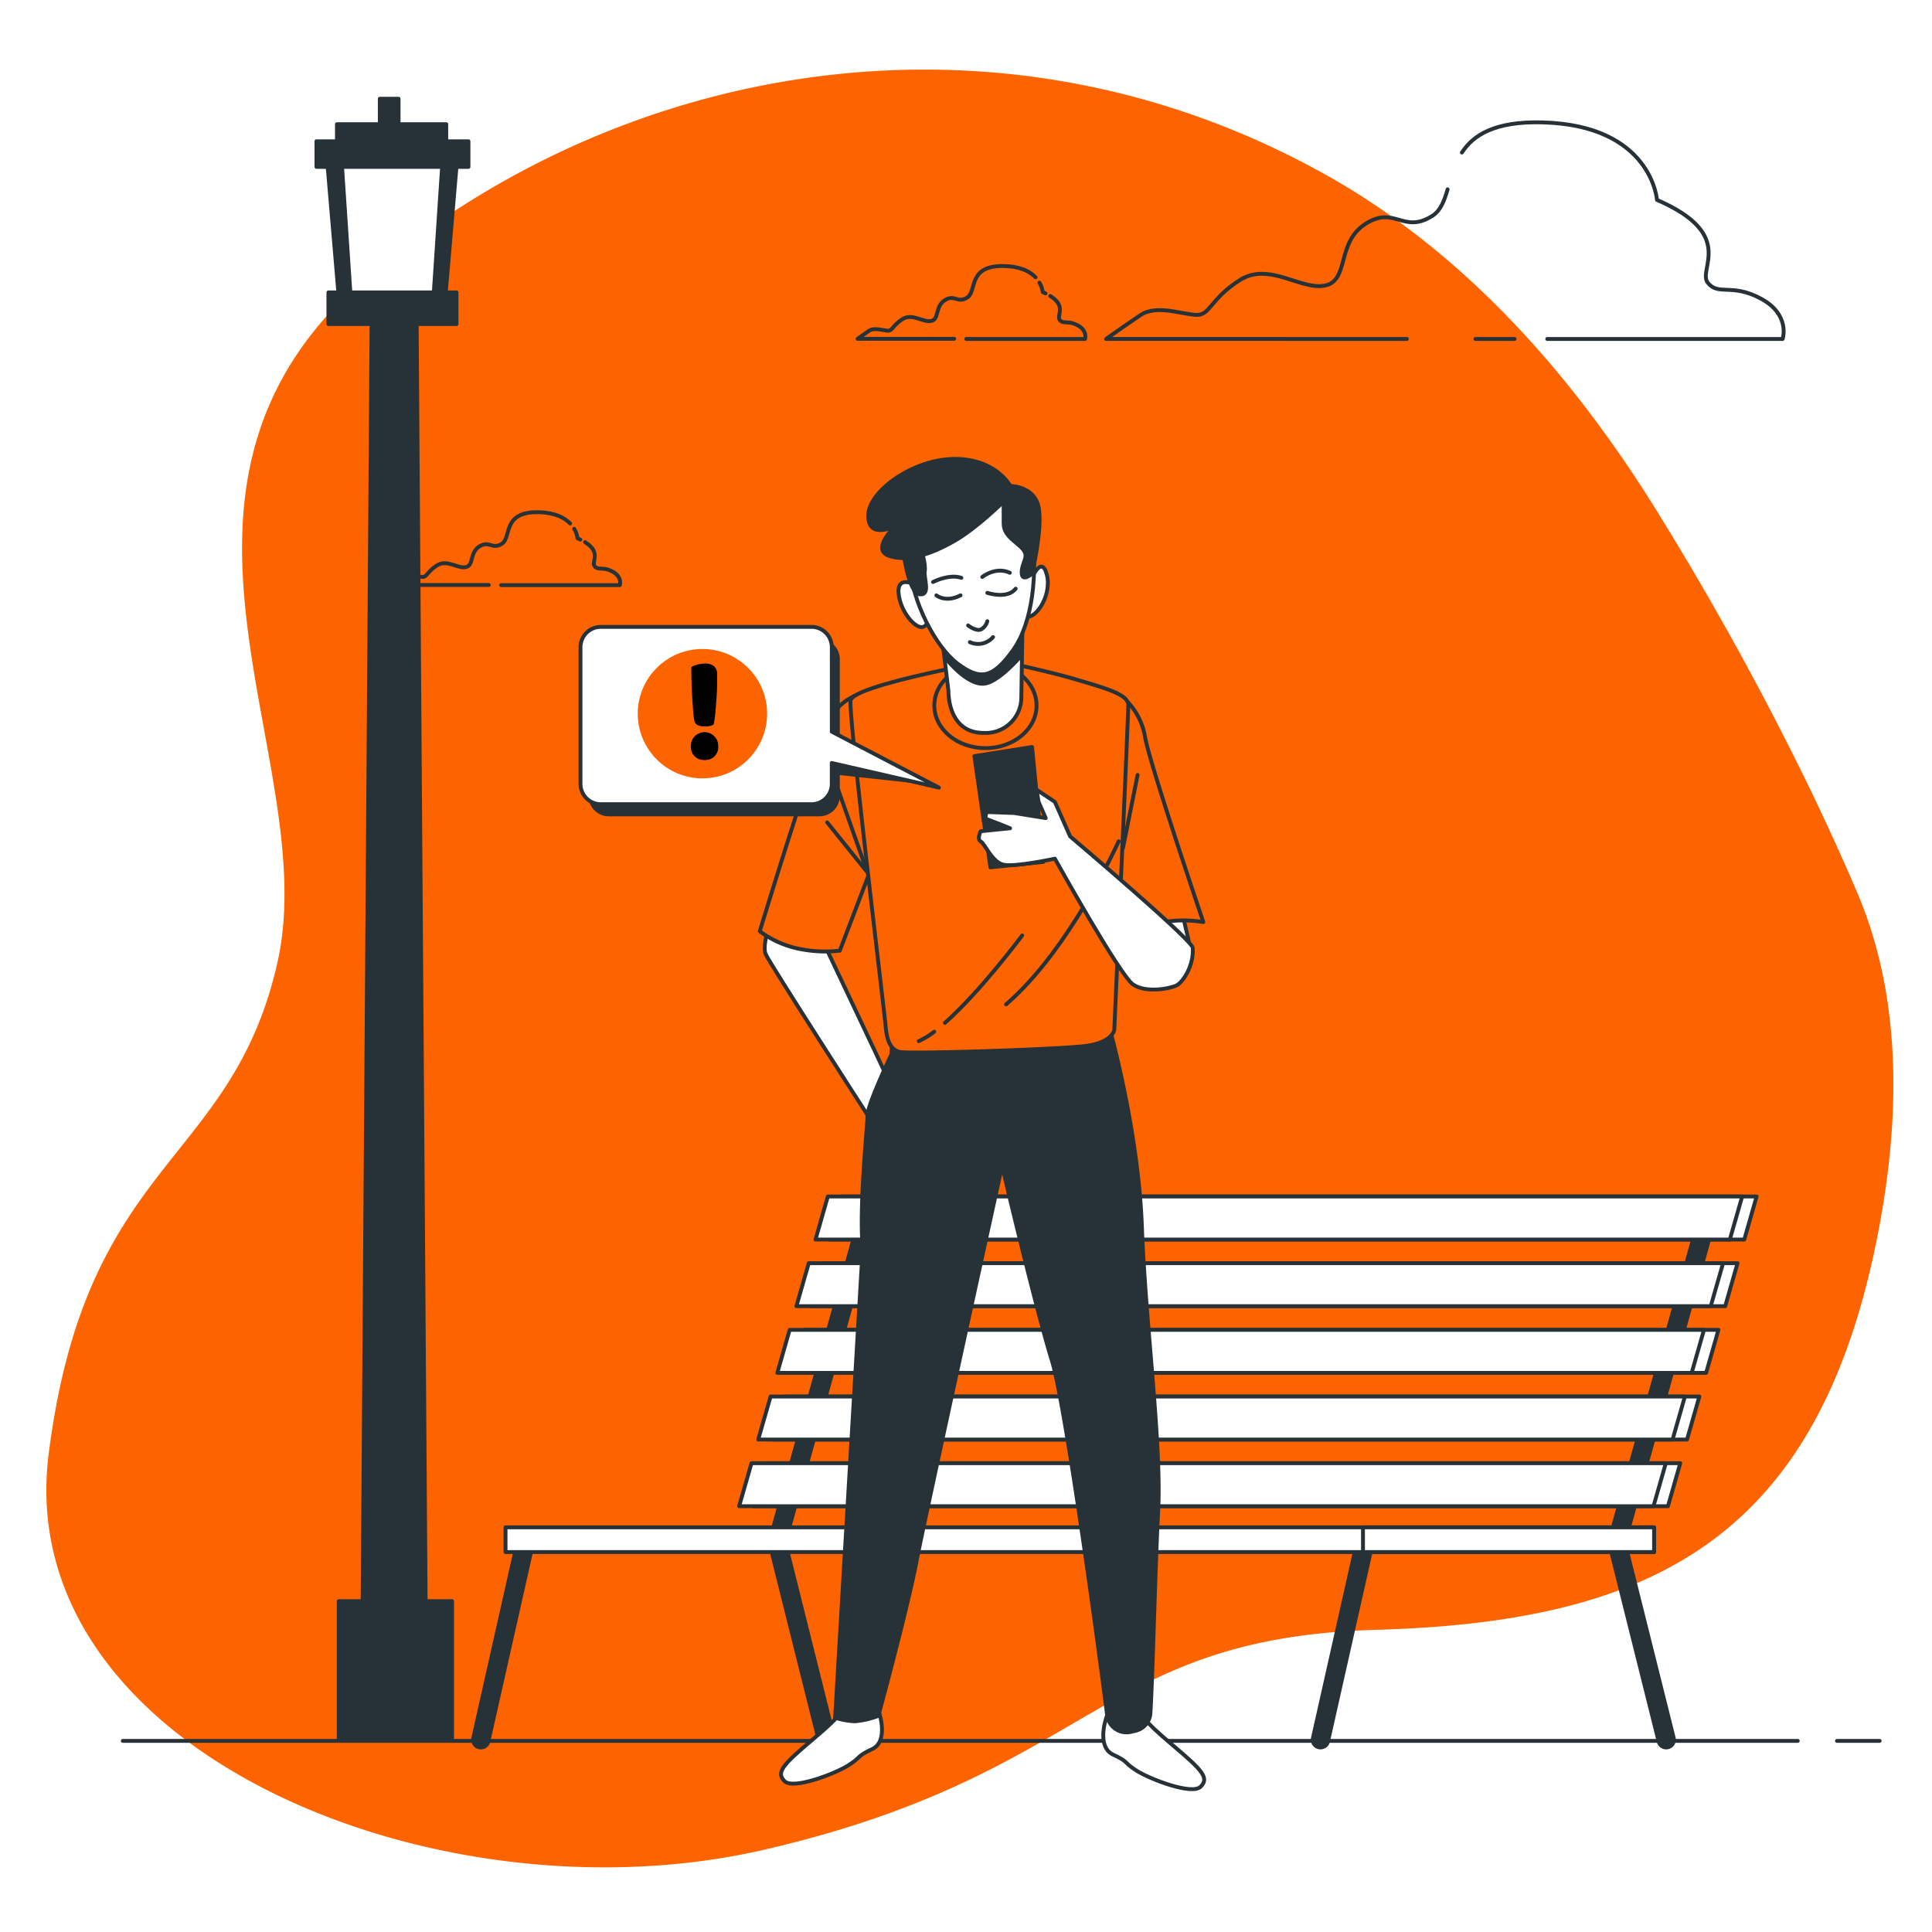 <svg class="animated" id="freepik_stories-push-notifications" xmlns="http://www.w3.org/2000/svg" viewBox="0 0 500 500" version="1.1" xmlns:xlink="http://www.w3.org/1999/xlink" xmlns:svgjs="http://svgjs.com/svgjs"><style>svg#freepik_stories-push-notifications:not(.animated) .animable {opacity: 0;}svg#freepik_stories-push-notifications.animated #elwdj09etj5y9 {animation: 2s 1 forwards cubic-bezier(.36,-0.01,.5,1.38) zoomOut;animation-delay: 0s;}svg#freepik_stories-push-notifications.animated #elzlyno5gs6t {animation: 2s 1 forwards cubic-bezier(.36,-0.01,.5,1.38) zoomOut;animation-delay: 1s;opacity: 0}svg#freepik_stories-push-notifications.animated #freepik--background-simple--inject-16 {animation: 2s 1 forwards cubic-bezier(.36,-0.01,.5,1.38) zoomOut;animation-delay: 0s;}svg#freepik_stories-push-notifications.animated #freepik--Plants--inject-16 {animation: 1s 1 forwards cubic-bezier(.36,-0.01,.5,1.38) lightSpeedLeft;animation-delay: 0s;}svg#freepik_stories-push-notifications.animated #freepik--Clouds--inject-16 {animation: 1s 1 forwards cubic-bezier(.36,-0.01,.5,1.38) slideDown;animation-delay: 0s;}svg#freepik_stories-push-notifications.animated #freepik--Bench--inject-16 {animation: 1s 1 forwards cubic-bezier(.36,-0.01,.5,1.38) slideDown;animation-delay: 0s;}svg#freepik_stories-push-notifications.animated #freepik--Streetlight--inject-16 {animation: 1s 1 forwards cubic-bezier(.36,-0.01,.5,1.38) lightSpeedRight;animation-delay: 0s;}svg#freepik_stories-push-notifications.animated #freepik--Floor--inject-16 {animation: 1s 1 forwards cubic-bezier(.36,-0.01,.5,1.38) zoomOut;animation-delay: 0s;}svg#freepik_stories-push-notifications.animated #freepik--Character--inject-16 {animation: 2s 1 forwards cubic-bezier(.36,-0.01,.5,1.38) slideDown,1.5s Infinite  linear floating;animation-delay: 0s,2s;}svg#freepik_stories-push-notifications.animated #freepik--notification-2--inject-16 {animation: 1s 1 forwards cubic-bezier(.36,-0.01,.5,1.38) lightSpeedLeft;animation-delay: 0s;}svg#freepik_stories-push-notifications.animated #freepik--notification-1--inject-16 {animation: 2s 1 forwards cubic-bezier(.36,-0.01,.5,1.38) lightSpeedRight,1.5s Infinite  linear floating;animation-delay: 0s,2s;}            @keyframes zoomOut {                0% {                    opacity: 0;                    transform: scale(1.5);                }                100% {                    opacity: 1;                    transform: scale(1);                }            }                    @keyframes lightSpeedLeft {              from {                transform: translate3d(-50%, 0, 0) skewX(20deg);                opacity: 0;              }              60% {                transform: skewX(-10deg);                opacity: 1;              }              80% {                transform: skewX(2deg);              }              to {                opacity: 1;                transform: translate3d(0, 0, 0);              }            }                    @keyframes slideDown {                0% {                    opacity: 0;                    transform: translateY(-30px);                }                100% {                    opacity: 1;                    transform: translateY(0);                }            }                    @keyframes lightSpeedRight {              from {                transform: translate3d(50%, 0, 0) skewX(-20deg);                opacity: 0;              }              60% {                transform: skewX(10deg);                opacity: 1;              }              80% {                transform: skewX(-2deg);              }              to {                opacity: 1;                transform: translate3d(0, 0, 0);              }            }                    @keyframes floating {                0% {                    opacity: 1;                    transform: translateY(0px);                }                50% {                    transform: translateY(-10px);                }                100% {                    opacity: 1;                    transform: translateY(0px);                }            }        .animator-hidden { display: none; }</style><g id="freepik--background-simple--inject-16" class="animable" style="transform-origin: 251.001px 250.639px;"><path d="M468.08,203.45A800.68,800.68,0,0,0,429.26,133c-21.4-34.7-49.42-67.22-86.09-87.73-85.07-47.59-183-29-247.66,25.86S83.67,196.28,71.82,249,22.29,299.73,12.6,376.28,112.74,498.35,197.8,478.7,284,423.87,356.09,421.8,471.31,398,486.38,317.32c5.3-28.36,5.86-59.17-5.71-86.26C476.75,221.88,472.53,212.65,468.08,203.45Z" style="fill: #FD6400; transform-origin: 251.001px 250.639px;" id="elwdj09etj5y9" class="animable"></path><g id="elzlyno5gs6t" class=""><path d="M468.08,203.45A800.68,800.68,0,0,0,429.26,133c-21.4-34.7-49.42-67.22-86.09-87.73-85.07-47.59-183-29-247.66,25.86S83.67,196.28,71.82,249,22.29,299.73,12.6,376.28,112.74,498.35,197.8,478.7,284,423.87,356.09,421.8,471.31,398,486.38,317.32c5.3-28.36,5.86-59.17-5.71-86.26C476.75,221.88,472.53,212.65,468.08,203.45Z" style="fill: rgb(255, 255, 255); opacity: 0.7; transform-origin: 251.001px 250.639px;" class="animable" id="elfvjiv5brjj"></path></g></g><g id="freepik--Plants--inject-16" class="animable" style="transform-origin: 107.924px 394.311px;"><path d="M45.3,368.11c2.53,1.1,8.7,1,8.7,1s-1.32-4-1.44-4.28c-1.36-2.84-5.64-7.51-9.12-7A4.16,4.16,0,0,0,40.1,363C40.68,365.38,43.16,367.17,45.3,368.11Z" style="fill: #FD6400; transform-origin: 46.98px 363.452px;" id="el45md3zhorcm" class="animable"></path><path d="M47.43,386c2.62.38,8.13-1.22,8.56-1.35a74.32,74.32,0,0,0,3.34,9.24c.76,1.76,1.58,3.5,2.42,5.24-.5-.74-1-1.39-1-1.48-2-2.37-7.42-5.75-10.65-4.38a4.16,4.16,0,0,0-1.85,5.91c1.2,2.18,4.06,3.25,6.38,3.59s7.08-.92,8.32-1.28c.33.67.65,1.33,1,2,1.59,3.18,3.19,6.34,4.67,9.49.53,1.11,1,2.22,1.48,3.33-.45-.65-.83-1.2-.9-1.28-2-2.37-7.42-5.75-10.65-4.37a4.16,4.16,0,0,0-1.85,5.91c1.2,2.17,4.06,3.25,6.38,3.58s6.62-.8,8.1-1.21c.45,1.15.91,2.3,1.3,3.44.25.78.54,1.52.74,2.32l.66,2.34c.36,1.5.74,3.05,1,4.52.23,1,.43,2,.63,3-.51-1.11-1.55-3.26-1.65-3.43-1.67-2.66-6.46-6.81-9.87-5.95a4.17,4.17,0,0,0-2.72,5.57c.86,2.33,3.52,3.82,5.76,4.51,2.47.75,7.94.06,8.62,0,.33,1.64.63,3.23.89,4.73.59,3.33,1,6.31,1.36,8.83h2.31c-.4-2.61-.93-5.72-1.62-9.21-.33-1.66-.71-3.43-1.12-5.24A43.82,43.82,0,0,0,82.29,432c1.8,1.95,6.41,4.23,7,4.52-.62,1.55-1.25,3-1.86,4.44-1.28,2.93-2.49,5.54-3.56,7.75h2.5c.91-2,1.92-4.36,3-6.94.64-1.56,1.3-3.25,2-5,.66.14,6.07,1.23,8.59.67,2.28-.52,5-1.82,6.08-4.08a4.15,4.15,0,0,0-2.3-5.74c-3.33-1.12-8.42,2.66-10.28,5.19-.11.14-1.12,1.89-1.74,3,.26-.71.53-1.4.79-2.13.53-1.45,1-2.91,1.55-4.49.23-.76.46-1.54.7-2.32s.41-1.62.62-2.44c.46-1.9.82-3.85,1.15-5.82,1.27.46,5.81,2,8.15,1.87s5.28-1,6.63-3.1a4.16,4.16,0,0,0-1.4-6c-3.12-1.61-8.72,1.36-10.95,3.57-.14.14-1.55,1.91-2.31,2.89.18-1.18.38-2.37.53-3.57.43-3.49.76-7,1.1-10.56.11-1.08.22-2.16.34-3.24.45.17,5.8,2.16,8.43,2,2.34-.17,5.27-1,6.62-3.1a4.15,4.15,0,0,0-1.39-6c-3.13-1.62-8.73,1.35-11,3.57-.17.17-2.21,2.71-2.69,3.39.25-2.38.52-4.74.88-7.06a72.94,72.94,0,0,1,2-9.28c.21.08,5.78,2.18,8.48,2,2.34-.16,5.27-1,6.62-3.1a4.15,4.15,0,0,0-1.39-6c-3.13-1.61-8.73,1.36-11,3.57-.18.17-2.37,2.91-2.73,3.44,0-.18.09-.36.14-.54a54,54,0,0,1,3.68-8.78c.8-1.57,1.65-3,2.51-4.41,1,.5,5.58,2.72,8,2.82s5.35-.44,6.93-2.35a4.16,4.16,0,0,0-.73-6.15c-2.93-1.95-8.82.39-11.28,2.35-.13.1-1.37,1.34-2.25,2.25.39-.63.79-1.28,1.18-1.87,1.47-2.21,3-4.15,4.29-5.85.76-1,1.47-1.82,2.14-2.62,1.23,0,6.21-.17,8.38-1.19s4.55-2.85,5.06-5.28a4.16,4.16,0,0,0-3.48-5.12c-3.49-.38-7.64,4.41-8.92,7.28-.11.25-1.39,4.32-1.33,4.32H116c-.66.75-1.36,1.56-2.11,2.46-1.37,1.68-2.9,3.59-4.42,5.78a75.12,75.12,0,0,0-4.59,7.31,54.08,54.08,0,0,0-3.91,8.81l0,.11c0-1,0-3.91-.06-4.13-.4-3.11-3-8.89-6.47-9.53a4.16,4.16,0,0,0-4.8,3.91c-.2,2.48,1.6,4.95,3.34,6.51,2,1.77,7.45,3.47,7.88,3.61a75.49,75.49,0,0,0-2.31,9.54c-.33,1.88-.61,3.79-.87,5.7,0-.89,0-1.69,0-1.8-.41-3.11-3-8.89-6.47-9.53a4.17,4.17,0,0,0-4.8,3.92c-.2,2.47,1.59,4.95,3.34,6.51S96,401,97.27,401.41c-.09.74-.19,1.47-.28,2.21-.42,3.52-.82,7.05-1.33,10.49-.17,1.21-.39,2.4-.61,3.59,0-.79,0-1.46,0-1.56-.4-3.11-3-8.89-6.47-9.53a4.15,4.15,0,0,0-4.79,3.91c-.21,2.48,1.59,5,3.33,6.51s6,3,7.43,3.46c-.26,1.21-.51,2.42-.82,3.59-.22.78-.38,1.56-.65,2.34s-.5,1.55-.75,2.31c-.53,1.45-1.06,2.95-1.61,4.36-.38,1-.76,1.9-1.13,2.83.19-1.2.51-3.57.52-3.77a16.28,16.28,0,0,0-2.17-7.86,4.74,4.74,0,0,0-.06-.92,4.16,4.16,0,0,0-5.08-3.53c-3.4.91-5.56,6.87-5.72,10,0,.19.12,2.21.21,3.48-.17-.74-.33-1.46-.51-2.22-.36-1.5-.76-3-1.18-4.59-.23-.77-.47-1.54-.7-2.33s-.55-1.57-.82-2.37c-.68-1.84-1.45-3.67-2.26-5.49,1.31-.32,6-1.5,7.83-2.94s3.83-3.76,3.82-6.24a4.17,4.17,0,0,0-4.49-4.26c-3.5.38-6.53,5.95-7.17,9,0,.19-.24,2.45-.33,3.69-.5-1.09-1-2.19-1.54-3.28-1.56-3.14-3.24-6.28-4.9-9.41-.51-1-1-1.92-1.5-2.89.47-.1,6-1.39,8.12-3,1.86-1.43,3.83-3.76,3.81-6.24a4.16,4.16,0,0,0-4.49-4.26c-3.49.38-6.53,5.95-7.16,9-.05.23-.34,3.48-.37,4.31-1.11-2.12-2.18-4.24-3.16-6.38a72.13,72.13,0,0,1-3.43-8.86c.22-.05,6-1.37,8.17-3,1.86-1.43,3.83-3.76,3.82-6.24a4.16,4.16,0,0,0-4.5-4.26c-3.49.38-6.52,5.94-7.16,9,0,.24-.36,3.73-.37,4.37-.06-.17-.13-.35-.18-.53a53.12,53.12,0,0,1-1.78-9.35c-.2-1.75-.29-3.43-.34-5.06,1.11-.14,6.16-.81,8.25-2.08s4.23-3.31,4.48-5.78a4.16,4.16,0,0,0-4-4.73c-3.51,0-7.14,5.19-8.1,8.18-.06.16-.41,1.87-.65,3.12,0-.74,0-1.5,0-2.21,0-2.66.17-5.09.34-7.24.1-1.23.22-2.33.34-3.37,1-.7,5.08-3.56,6.34-5.62s2.21-4.89,1.3-7.19A4.16,4.16,0,0,0,57,340.26c-3.13,1.62-4,7.9-3.43,11,0,.27,1.22,4.37,1.28,4.34l.06-.05c-.14,1-.27,2.06-.4,3.22-.21,2.16-.44,4.6-.5,7.26a72.73,72.73,0,0,0,.21,8.62,54.26,54.26,0,0,0,1.59,9.51s0,.08,0,.11c-.55-.86-2.18-3.24-2.33-3.41-2-2.37-7.41-5.75-10.65-4.38a4.16,4.16,0,0,0-1.84,5.91C42.25,384.56,45.11,385.64,47.43,386Z" style="fill: #FD6400; transform-origin: 85.013px 394.311px;" id="ela89p8omzjw5" class="animable"></path><path d="M107.71,369.46c.05,0,1.12-4.1,1.16-4.36.43-3.11-.56-9.37-3.73-10.9a4.14,4.14,0,0,0-5.65,2.5c-.85,2.33.22,5.2,1.5,7.16C102.48,366.17,107.7,369.46,107.71,369.46Z" style="fill: #FD6400; transform-origin: 104.075px 361.645px;" id="el8k3l8o5oy84" class="animable"></path><path d="M122.28,397.57c1.6.7,5.52.61,5.52.61s-.84-2.57-.91-2.72c-.86-1.8-3.58-4.77-5.79-4.47A2.65,2.65,0,0,0,119,394.3C119.35,395.83,120.92,397,122.28,397.57Z" style="fill: #FD6400; transform-origin: 123.353px 394.576px;" id="elv3lqot3i39r" class="animable"></path><path d="M123.63,408.91c1.66.24,5.16-.77,5.44-.85a45.93,45.93,0,0,0,2.12,5.86c.48,1.11,1,2.22,1.53,3.32-.32-.47-.61-.88-.65-.93-1.31-1.51-4.71-3.66-6.76-2.78a2.63,2.63,0,0,0-1.17,3.75c.75,1.38,2.57,2.06,4,2.27s4.49-.58,5.28-.81l.63,1.27c1,2,2,4,3,6,.33.7.63,1.41.93,2.11-.28-.41-.52-.76-.57-.81-1.3-1.5-4.7-3.65-6.76-2.78a2.64,2.64,0,0,0-1.17,3.75c.76,1.38,2.58,2.07,4,2.28a16.8,16.8,0,0,0,5.14-.77c.29.73.58,1.46.82,2.18.16.5.35,1,.48,1.48s.27,1,.41,1.48c.23.95.47,1.94.67,2.87.15.65.27,1.27.4,1.9-.32-.71-1-2.07-1.05-2.18-1.06-1.69-4.1-4.32-6.26-3.77a2.64,2.64,0,0,0-1.73,3.53c.55,1.48,2.24,2.43,3.66,2.86s5,0,5.47,0c.21,1,.4,2.05.56,3,.38,2.11.66,4,.87,5.6h1.46c-.25-1.66-.59-3.63-1-5.85-.2-1-.45-2.17-.71-3.32a27.08,27.08,0,0,0,3.06-1.43A19.25,19.25,0,0,0,150.2,441c-.4,1-.79,1.93-1.18,2.82-.81,1.86-1.58,3.51-2.26,4.92h1.58c.59-1.3,1.23-2.77,1.9-4.41.4-1,.82-2.06,1.24-3.16.42.09,3.85.79,5.45.43,1.45-.33,3.21-1.15,3.86-2.59a2.64,2.64,0,0,0-1.46-3.65c-2.11-.71-5.34,1.69-6.52,3.3-.07.09-.71,1.2-1.11,1.91l.51-1.35c.34-.92.64-1.85,1-2.85.15-.49.29-1,.44-1.47s.27-1,.4-1.55c.29-1.21.52-2.45.73-3.7a16.92,16.92,0,0,0,5.17,1.19c1.49-.1,3.35-.65,4.21-2a2.63,2.63,0,0,0-.89-3.82c-2-1-5.54.86-6.95,2.26-.09.09-1,1.21-1.47,1.84.12-.75.24-1.51.34-2.27.27-2.21.48-4.46.7-6.7l.21-2.06c.29.11,3.68,1.37,5.35,1.26,1.49-.11,3.35-.65,4.21-2a2.64,2.64,0,0,0-.89-3.83c-2-1-5.54.86-6.95,2.27-.1.1-1.4,1.72-1.71,2.15.16-1.51.34-3,.57-4.48a45.51,45.51,0,0,1,1.28-5.89c.14.05,3.67,1.38,5.38,1.26,1.49-.1,3.35-.65,4.21-2a2.63,2.63,0,0,0-.89-3.82c-2-1-5.53.86-6.95,2.26-.11.11-1.5,1.85-1.73,2.19,0-.11.06-.23.09-.34a33.49,33.49,0,0,1,2.34-5.58c.5-1,1-1.91,1.59-2.8.63.32,3.54,1.73,5.1,1.79s3.39-.27,4.39-1.49a2.64,2.64,0,0,0-.46-3.9c-1.86-1.24-5.6.25-7.16,1.49-.08.07-.87.85-1.43,1.43.25-.4.51-.81.76-1.19.93-1.4,1.87-2.63,2.71-3.71.49-.61.94-1.16,1.36-1.66.79,0,3.94-.11,5.32-.76s2.89-1.81,3.22-3.35a2.64,2.64,0,0,0-2.21-3.25c-2.22-.24-4.86,2.8-5.67,4.62-.07.16-.88,2.74-.84,2.74h.05c-.42.48-.87,1-1.34,1.57-.87,1.06-1.84,2.27-2.8,3.66a45.27,45.27,0,0,0-2.91,4.64,34.38,34.38,0,0,0-2.49,5.59.64.64,0,0,1,0,.07c0-.65,0-2.48,0-2.62-.25-2-1.91-5.64-4.1-6.05a2.65,2.65,0,0,0-3,2.49c-.12,1.57,1,3.14,2.12,4.13s4.73,2.2,5,2.28a47,47,0,0,0-1.47,6.06c-.22,1.2-.39,2.41-.55,3.62,0-.56,0-1.07,0-1.14-.26-2-1.92-5.64-4.11-6a2.64,2.64,0,0,0-3,2.49c-.13,1.56,1,3.14,2.11,4.13a17.33,17.33,0,0,0,4.86,2.23l-.18,1.4c-.27,2.24-.52,4.48-.84,6.66-.12.77-.26,1.53-.39,2.28,0-.5,0-.92,0-1-.25-2-1.91-5.64-4.1-6.05a2.65,2.65,0,0,0-3,2.49c-.13,1.57,1,3.14,2.12,4.13a16.72,16.72,0,0,0,4.71,2.19c-.16.77-.32,1.54-.52,2.28-.14.5-.24,1-.41,1.49L152.1,436c-.33.92-.67,1.88-1,2.77-.24.62-.48,1.21-.72,1.8.12-.77.33-2.27.33-2.4a10.28,10.28,0,0,0-1.37-5,3.9,3.9,0,0,0,0-.59,2.64,2.64,0,0,0-3.23-2.24c-2.15.58-3.52,4.36-3.62,6.35,0,.12.07,1.4.13,2.21-.11-.47-.21-.93-.33-1.41-.22-1-.48-1.9-.74-2.92l-.45-1.47c-.14-.5-.35-1-.52-1.51-.43-1.17-.92-2.33-1.44-3.49.84-.2,3.79-1,5-1.86s2.43-2.39,2.42-4a2.63,2.63,0,0,0-2.85-2.7c-2.22.24-4.15,3.77-4.55,5.72,0,.12-.15,1.56-.21,2.34-.32-.69-.63-1.38-1-2.08-1-2-2.06-4-3.12-6l-.95-1.83c.3-.07,3.83-.89,5.15-1.91s2.44-2.39,2.43-4a2.65,2.65,0,0,0-2.86-2.7c-2.21.24-4.14,3.77-4.54,5.72,0,.15-.22,2.21-.24,2.74-.7-1.35-1.38-2.7-2-4a46.44,46.44,0,0,1-2.18-5.62c.14,0,3.83-.87,5.19-1.92,1.18-.9,2.43-2.38,2.42-4a2.63,2.63,0,0,0-2.85-2.7c-2.22.24-4.15,3.77-4.55,5.72,0,.16-.23,2.37-.24,2.78,0-.11-.08-.22-.11-.34a33.56,33.56,0,0,1-1.13-5.93c-.12-1.11-.18-2.18-.21-3.22.7-.08,3.91-.51,5.24-1.31s2.68-2.11,2.84-3.68a2.65,2.65,0,0,0-2.54-3c-2.23,0-4.53,3.3-5.15,5.2,0,.1-.25,1.18-.41,2,0-.47,0-1,0-1.4,0-1.69.11-3.24.22-4.6.06-.78.14-1.48.22-2.14.64-.44,3.22-2.26,4-3.56s1.4-3.11.83-4.57a2.65,2.65,0,0,0-3.64-1.5c-2,1-2.5,5-2.17,7,0,.17.77,2.78.81,2.75l0,0c-.09.63-.18,1.3-.26,2-.13,1.37-.27,2.92-.31,4.61a44.54,44.54,0,0,0,.13,5.47,34.31,34.31,0,0,0,1,6,.14.14,0,0,1,0,.07c-.35-.55-1.38-2.06-1.47-2.17-1.31-1.51-4.71-3.65-6.76-2.78a2.63,2.63,0,0,0-1.17,3.75C120.35,408,122.16,408.69,123.63,408.91Z" style="fill: #FD6400; transform-origin: 147.541px 414.115px;" id="el4hc0mhqi0go" class="animable"></path><path d="M161.89,398.43s.71-2.61.74-2.78c.27-2-.36-5.94-2.37-6.91a2.64,2.64,0,0,0-3.59,1.59c-.54,1.48.14,3.29,1,4.54C158.57,396.34,161.89,398.43,161.89,398.43Z" style="fill: #FD6400; transform-origin: 159.583px 393.469px;" id="elqzhvyn4jog9" class="animable"></path></g><g id="freepik--Clouds--inject-16" class="animable" style="transform-origin: 281.55px 91.541px;"><path d="M268,71.76c-1.41-1.46-3.86-2.81-8.11-2.91-9.55-.24-7,6.52-9.55,8.15s-3.27-.93-5.83.7-1.4,4.89-3.49,5.36-4.9-2.1-7.46-.47-2.56,3-3.73,3-3.49-.93-4.89,0-3,2.1-3,2.1h25" style="fill: none; stroke: rgb(38, 50, 56); stroke-linecap: round; stroke-linejoin: round; transform-origin: 244.97px 78.267px;" id="elmr4aqc5r8ir" class="animable"></path><path d="M270.58,75.93l-.72-.33a6.23,6.23,0,0,0-.86-2.45" style="fill: none; stroke: rgb(38, 50, 56); stroke-linecap: round; stroke-linejoin: round; transform-origin: 269.79px 74.54px;" id="el49sgsth76ih" class="animable"></path><path d="M250.08,87.72h30.73s.7-2.1-1.87-3.5-3.72-.23-4.66-1.39,1.85-3.56-2.48-6.23" style="fill: none; stroke: rgb(38, 50, 56); stroke-linecap: round; stroke-linejoin: round; transform-origin: 265.489px 82.16px;" id="elf1j24vqtfom" class="animable"></path><path d="M147.55,135.48c-1.41-1.47-3.86-2.81-8.11-2.92-9.55-.23-7,6.53-9.55,8.16s-3.26-.94-5.83.7-1.39,4.89-3.49,5.35-4.89-2.09-7.46-.46-2.56,3-3.72,3-3.5-.94-4.9,0-3,2.09-3,2.09h25" style="fill: none; stroke: rgb(38, 50, 56); stroke-linecap: round; stroke-linejoin: round; transform-origin: 124.52px 141.977px;" id="eltrptafmik99" class="animable"></path><path d="M150.18,139.65l-.72-.33a6.25,6.25,0,0,0-.86-2.46" style="fill: none; stroke: rgb(38, 50, 56); stroke-linecap: round; stroke-linejoin: round; transform-origin: 149.39px 138.255px;" id="ely1baqgc9wv" class="animable"></path><path d="M129.69,151.43h30.72s.7-2.09-1.86-3.49-3.73-.23-4.66-1.4,1.85-3.55-2.49-6.23" style="fill: none; stroke: rgb(38, 50, 56); stroke-linecap: round; stroke-linejoin: round; transform-origin: 145.094px 145.87px;" id="eleqyrl259zyp" class="animable"></path><path d="M400.43,87.72h60.92s2.08-6.23-5.53-10.38-11.07-.69-13.84-4.15,7.61-12.46-13.15-21.45c0,0-1.38-19.38-29.75-20.07-12.25-.3-17.79,3.27-20.74,7.81" style="fill: none; stroke: rgb(38, 50, 56); stroke-linecap: round; stroke-linejoin: round; transform-origin: 419.975px 59.686px;" id="elvwcfv2spt0d" class="animable"></path><line x1="381.84" y1="87.72" x2="391.98" y2="87.72" style="fill: none; stroke: rgb(38, 50, 56); stroke-linecap: round; stroke-linejoin: round; transform-origin: 386.91px 87.72px;" id="elzma58ogzob" class="animable"></line><path d="M374.64,49c-.87,3-1.8,5.49-3.93,6.85-7.61,4.84-9.69-2.77-17.3,2.07S349.26,72.49,343,73.88s-14.53-6.23-22.14-1.39-7.62,9-11.08,9-10.38-2.77-14.53,0-9,6.23-9,6.23H364.1" style="fill: none; stroke: rgb(38, 50, 56); stroke-linecap: round; stroke-linejoin: round; transform-origin: 330.445px 68.36px;" id="elycsy20db02" class="animable"></path></g><g id="freepik--Bench--inject-16" class="animable" style="transform-origin: 289.525px 379.945px;"><polyline points="442.08 314.11 418.43 399.11 431.21 450.24" style="fill: none; stroke: rgb(38, 50, 56); stroke-linecap: round; stroke-linejoin: round; stroke-width: 5px; transform-origin: 430.255px 382.175px;" id="ellgau0a8pjdn" class="animable"></polyline><polyline points="418.43 399.11 353.24 399.11 341.74 450.24" style="fill: none; stroke: rgb(38, 50, 56); stroke-linecap: round; stroke-linejoin: round; stroke-width: 5px; transform-origin: 380.085px 424.675px;" id="el631f15f1d9f" class="animable"></polyline><polyline points="224.78 314.11 201.14 399.11 213.92 450.24" style="fill: none; stroke: rgb(38, 50, 56); stroke-linecap: round; stroke-linejoin: round; stroke-width: 5px; transform-origin: 212.96px 382.175px;" id="elc0i6l2d2k5a" class="animable"></polyline><polyline points="201.14 399.11 135.95 399.11 124.44 450.24" style="fill: none; stroke: rgb(38, 50, 56); stroke-linecap: round; stroke-linejoin: round; stroke-width: 5px; transform-origin: 162.79px 424.675px;" id="el74y4nc8ec0i" class="animable"></polyline><polygon points="214.79 320.79 451.42 320.79 454.61 309.65 217.97 309.65 214.79 320.79" style="fill: rgb(255, 255, 255); stroke: rgb(38, 50, 56); stroke-linecap: round; stroke-linejoin: round; transform-origin: 334.7px 315.22px;" id="eld50d23dh3yb" class="animable"></polygon><polygon points="209.85 338.04 446.48 338.04 449.67 326.91 213.03 326.91 209.85 338.04" style="fill: rgb(255, 255, 255); stroke: rgb(38, 50, 56); stroke-linecap: round; stroke-linejoin: round; transform-origin: 329.76px 332.475px;" id="elf67o7vav059" class="animable"></polygon><polygon points="204.91 355.3 441.54 355.3 444.73 344.16 208.09 344.16 204.91 355.3" style="fill: rgb(255, 255, 255); stroke: rgb(38, 50, 56); stroke-linecap: round; stroke-linejoin: round; transform-origin: 324.82px 349.73px;" id="elo62xquo941s" class="animable"></polygon><polygon points="199.97 372.55 436.6 372.55 439.79 361.42 203.15 361.42 199.97 372.55" style="fill: rgb(255, 255, 255); stroke: rgb(38, 50, 56); stroke-linecap: round; stroke-linejoin: round; transform-origin: 319.88px 366.985px;" id="eldcceggmpega" class="animable"></polygon><polygon points="195.02 389.81 431.66 389.81 434.85 378.68 198.21 378.68 195.02 389.81" style="fill: rgb(255, 255, 255); stroke: rgb(38, 50, 56); stroke-linecap: round; stroke-linejoin: round; transform-origin: 314.935px 384.245px;" id="el95d8sc6p1qw" class="animable"></polygon><polygon points="211.05 320.79 447.68 320.79 450.87 309.65 214.24 309.65 211.05 320.79" style="fill: rgb(255, 255, 255); stroke: rgb(38, 50, 56); stroke-linecap: round; stroke-linejoin: round; transform-origin: 330.96px 315.22px;" id="elcrz5tcc3ch4" class="animable"></polygon><polygon points="206.11 338.04 442.74 338.04 445.93 326.91 209.3 326.91 206.11 338.04" style="fill: rgb(255, 255, 255); stroke: rgb(38, 50, 56); stroke-linecap: round; stroke-linejoin: round; transform-origin: 326.02px 332.475px;" id="el78jtaa6fm4t" class="animable"></polygon><polygon points="201.17 355.3 437.8 355.3 440.99 344.16 204.36 344.16 201.17 355.3" style="fill: rgb(255, 255, 255); stroke: rgb(38, 50, 56); stroke-linecap: round; stroke-linejoin: round; transform-origin: 321.08px 349.73px;" id="eld5quj0wgfkv" class="animable"></polygon><polygon points="196.23 372.55 432.86 372.55 436.05 361.42 199.42 361.42 196.23 372.55" style="fill: rgb(255, 255, 255); stroke: rgb(38, 50, 56); stroke-linecap: round; stroke-linejoin: round; transform-origin: 316.14px 366.985px;" id="elfmuxqymgd2u" class="animable"></polygon><polygon points="191.29 389.81 427.92 389.81 431.11 378.68 194.48 378.68 191.29 389.81" style="fill: rgb(255, 255, 255); stroke: rgb(38, 50, 56); stroke-linecap: round; stroke-linejoin: round; transform-origin: 311.2px 384.245px;" id="elgva24qpjdhb" class="animable"></polygon><rect x="130.83" y="395.28" width="297.24" height="6.39" style="fill: rgb(255, 255, 255); stroke: rgb(38, 50, 56); stroke-linecap: round; stroke-linejoin: round; transform-origin: 279.45px 398.475px;" id="elo0anwlsat1" class="animable"></rect><rect x="352.74" y="395.28" width="75.34" height="6.39" style="fill: rgb(255, 255, 255); stroke: rgb(38, 50, 56); stroke-linecap: round; stroke-linejoin: round; transform-origin: 390.41px 398.475px;" id="eleqv1x2qcadl" class="animable"></rect></g><g id="freepik--Streetlight--inject-16" class="animable" style="transform-origin: 101.57px 237.77px;"><polygon points="110.33 439.67 93.67 439.67 96.17 82.04 107.83 82.04 110.33 439.67" style="fill: rgb(38, 50, 56); stroke: rgb(38, 50, 56); stroke-linecap: round; stroke-linejoin: round; transform-origin: 102px 260.855px;" id="elre1diqmd83h" class="animable"></polygon><polygon points="115 79.99 87.93 79.99 84.55 40.23 118.39 40.23 115 79.99" style="fill: rgb(38, 50, 56); stroke: rgb(38, 50, 56); stroke-linecap: round; stroke-linejoin: round; transform-origin: 101.47px 60.11px;" id="elzr0kj76yays" class="animable"></polygon><polygon points="111.98 79.99 90.96 79.99 88.33 40.23 114.61 40.23 111.98 79.99" style="fill: rgb(255, 255, 255); stroke: rgb(38, 50, 56); stroke-linecap: round; stroke-linejoin: round; transform-origin: 101.47px 60.11px;" id="elqbv789qgln" class="animable"></polygon><rect x="81.9" y="36.56" width="39.34" height="6.63" style="fill: rgb(38, 50, 56); stroke: rgb(38, 50, 56); stroke-linecap: round; stroke-linejoin: round; transform-origin: 101.57px 39.875px;" id="eld9kvb9vvsz" class="animable"></rect><rect x="84.99" y="75.68" width="33.15" height="8.18" style="fill: rgb(38, 50, 56); stroke: rgb(38, 50, 56); stroke-linecap: round; stroke-linejoin: round; transform-origin: 101.565px 79.77px;" id="el239o7fmqyxe" class="animable"></rect><rect x="87.2" y="32.14" width="28.29" height="4.42" style="fill: rgb(38, 50, 56); stroke: rgb(38, 50, 56); stroke-linecap: round; stroke-linejoin: round; transform-origin: 101.345px 34.35px;" id="el5x7jr0jikak" class="animable"></rect><rect x="98.29" y="25.55" width="4.86" height="6.63" style="fill: rgb(38, 50, 56); stroke: rgb(38, 50, 56); stroke-linecap: round; stroke-linejoin: round; transform-origin: 100.72px 28.865px;" id="el4vic5h1updu" class="animable"></rect><rect x="87.67" y="414.38" width="29.33" height="35.61" style="fill: rgb(38, 50, 56); stroke: rgb(38, 50, 56); stroke-linecap: round; stroke-linejoin: round; transform-origin: 102.335px 432.185px;" id="elc96i5sndef" class="animable"></rect></g><g id="freepik--Floor--inject-16" class="animable" style="transform-origin: 259.115px 450.54px;"><line x1="475.4" y1="450.54" x2="486.45" y2="450.54" style="fill: none; stroke: rgb(38, 50, 56); stroke-linecap: round; stroke-linejoin: round; transform-origin: 480.925px 450.54px;" id="eljdpm9fmfza" class="animable"></line><line x1="31.78" y1="450.54" x2="465.26" y2="450.54" style="fill: none; stroke: rgb(38, 50, 56); stroke-linecap: round; stroke-linejoin: round; transform-origin: 248.52px 450.54px;" id="el3457hckxuwn" class="animable"></line></g><g id="freepik--Character--inject-16" class="animable" style="transform-origin: 254.139px 290.898px;"><path d="M303.43,225.37l4.2,18.11s-5.51,6.29-10.49,3.93-6.83-15.48-6.83-15.48Z" style="fill: rgb(255, 255, 255); stroke: rgb(38, 50, 56); stroke-linecap: round; stroke-linejoin: round; transform-origin: 298.97px 236.655px;" id="el0bywtid4d53k" class="animable"></path><path d="M290.65,180.52a17.27,17.27,0,0,1,5.65,10c.94,6.27,15.12,48.11,15.12,48.11A31.83,31.83,0,0,0,296,239.92c-7.52,2.83-15.28-4.65-15.28-4.65l-.39-49.42" style="fill: #FD6400; stroke: rgb(38, 50, 56); stroke-linecap: round; stroke-linejoin: round; transform-origin: 295.875px 210.54px;" id="elo3i505mpjb" class="animable"></path><line x1="290.63" y1="219.45" x2="294.41" y2="200.55" style="fill: none; stroke: rgb(38, 50, 56); stroke-linecap: round; stroke-linejoin: round; transform-origin: 292.52px 210px;" id="elhs7xe9pc1sg" class="animable"></line><path d="M201,233.8l.07,0c4.1-14.64,12.43-39.26,14-44.54,2.19-7.21,5.95-9.09,5.95-9.09l5.64,35.1-2.19,4.7s-6.09,16.94-10.71,25.31L226.4,272l4.39,9.4-5.64,8.15s-25.7-39.8-27-42.62S201,233.8,201,233.8Z" style="fill: rgb(255, 255, 255); stroke: rgb(38, 50, 56); stroke-linecap: round; stroke-linejoin: round; transform-origin: 214.344px 234.86px;" id="elvy7ry1kudfa" class="animable"></path><path d="M222.64,179.58a13,13,0,0,0-7.52,5.95c-3.14,5-18.49,55.48-18.49,55.48a25.59,25.59,0,0,0,11,4.7,33,33,0,0,0,9.71.32l9.09-23.82" style="fill: #FD6400; stroke: rgb(38, 50, 56); stroke-linecap: round; stroke-linejoin: round; transform-origin: 211.53px 212.914px;" id="elribqv1ctqr" class="animable"></path><polyline points="216.91 204.33 224.47 225.75 214.07 212.83" style="fill: none; stroke: rgb(38, 50, 56); stroke-linecap: round; stroke-linejoin: round; transform-origin: 219.27px 215.04px;" id="elmgx2yw98oh" class="animable"></polyline><path d="M295.4,443.58s0,1.28,8,8,9.55,8.6,7.32,10.82-13.05-1.91-16.56-4.14-1.91-2.23-6.05-4.14-2.23-8.59-1.59-10.19S295.4,443.58,295.4,443.58Z" style="fill: rgb(255, 255, 255); stroke: rgb(38, 50, 56); stroke-linecap: round; stroke-linejoin: round; transform-origin: 298.584px 453.076px;" id="el3b35xlpg3ou" class="animable"></path><path d="M218.38,442.14s0,1.27-8,8-9.56,8.6-7.33,10.83,13.06-1.91,16.56-4.14,1.92-2.23,6.06-4.14,2.22-8.6,1.59-10.19S218.38,442.14,218.38,442.14Z" style="fill: rgb(255, 255, 255); stroke: rgb(38, 50, 56); stroke-linecap: round; stroke-linejoin: round; transform-origin: 215.19px 451.648px;" id="el68tay11r8ug" class="animable"></path><path d="M223.27,322.94c-1-10.72,1.25-31.75,1.25-34.29s4.81-12.91,6.2-15.81l.14-3.36s49.54-1.87,56.08-4.2c0,0,7.65,26.88,8.58,52.12s5.15,56.09,4.21,73.85c-.75,14.22-1.41,42.57-2,52.09a5,5,0,0,1-3.92,4.6l-1.15.27a5.06,5.06,0,0,1-6.14-4.31c-2.3-18.48-10.79-80.52-14.33-91.91-4.2-13.56-12.85-50.25-12.85-50.25s-19.87,90.44-22.2,102.6-9.82,39.73-9.82,39.73a23,23,0,0,1-6.08,1.4,19.29,19.29,0,0,1-5.11-.93Z" style="fill: rgb(38, 50, 56); stroke: rgb(38, 50, 56); stroke-linecap: round; stroke-linejoin: round; transform-origin: 257.998px 356.808px;" id="elae2rvz2o3zs" class="animable"></path><path d="M258.17,171s12.09,2.41,20.25,4.83S292,179.76,292,182.48s-3.62,84-3.62,84-.3,3.33-7.56,4.23-45.62,2.12-48,1.52-3.32-3-3.62-6.65-9.67-80.68-9.07-84.3,30.22-9.07,31.12-9.37A13,13,0,0,1,258.17,171Z" style="fill: #FD6400; stroke: rgb(38, 50, 56); stroke-linecap: round; stroke-linejoin: round; transform-origin: 256.051px 221.63px;" id="elbr2nv0il9zh" class="animable"></path><ellipse cx="255.03" cy="182.59" rx="13.23" ry="11.03" style="fill: #FD6400; stroke: rgb(38, 50, 56); stroke-linecap: round; stroke-linejoin: round; transform-origin: 255.03px 182.59px;" id="elildk651x9bg" class="animable"></ellipse><path d="M289.51,217.72S277,245.66,260.38,259.93" style="fill: none; stroke: rgb(38, 50, 56); stroke-linecap: round; stroke-linejoin: round; transform-origin: 274.945px 238.825px;" id="elg17qgl6n32c" class="animable"></path><path d="M241.78,267a20.81,20.81,0,0,1-4,2.45" style="fill: none; stroke: rgb(38, 50, 56); stroke-linecap: round; stroke-linejoin: round; transform-origin: 239.78px 268.225px;" id="elx0vatrlcfub" class="animable"></path><path d="M264.54,242.09s-10.78,14.5-20,22.63" style="fill: none; stroke: rgb(38, 50, 56); stroke-linecap: round; stroke-linejoin: round; transform-origin: 254.54px 253.405px;" id="elcvnvwhumumb" class="animable"></path><path d="M266.75,150.21s2.8-7,4.19-1.39-3.49,12.57-6.28,10.47" style="fill: rgb(255, 255, 255); stroke: rgb(38, 50, 56); stroke-linecap: round; stroke-linejoin: round; transform-origin: 267.922px 153.158px;" id="el00owcxofbeiem" class="animable"></path><path d="M238.12,152s-5.93-3.84-5.58,1.4,5.58,11.17,7.33,8" style="fill: rgb(255, 255, 255); stroke: rgb(38, 50, 56); stroke-linecap: round; stroke-linejoin: round; transform-origin: 236.198px 156.466px;" id="elk3cjv2zp63" class="animable"></path><path d="M264.66,159.29l-.35,21.65a9.21,9.21,0,0,1-9.78,8.73c-9.42,0-9.07-10.83-9.07-10.83l-2.1-17.45S258.37,163.13,264.66,159.29Z" style="fill: rgb(255, 255, 255); stroke: rgb(38, 50, 56); stroke-linecap: round; stroke-linejoin: round; transform-origin: 254.01px 174.489px;" id="eldb200ffxwhr" class="animable"></path><path d="M255.05,177.39c2.9-.53,6.55-3.94,9.39-7.09l.13-8.24-5.8-3.5a52.69,52.69,0,0,1-9.95.53L244,163.71l.92,7.66C247.44,174.26,251.54,178,255.05,177.39Z" style="fill: rgb(38, 50, 56); transform-origin: 254.285px 168.008px;" id="elsvkle7l27an" class="animable"></path><path d="M235.61,147s-4.19-12.92,7-20.6,23,2.09,24.44,11.87.35,22.69-4.89,30-8.49,7.86-14.31,3.49S236,155.35,235.61,147Z" style="fill: rgb(255, 255, 255); stroke: rgb(38, 50, 56); stroke-linecap: round; stroke-linejoin: round; transform-origin: 251.237px 149.083px;" id="elp60vl58vjpb" class="animable"></path><path d="M242.33,154.07s2.37,2,6.26,0" style="fill: none; stroke: rgb(38, 50, 56); stroke-linecap: round; stroke-linejoin: round; transform-origin: 245.46px 154.514px;" id="ellwefem5uo79" class="animable"></path><path d="M255.51,153.43s5.19,1.73,7.35-1.08" style="fill: none; stroke: rgb(38, 50, 56); stroke-linecap: round; stroke-linejoin: round; transform-origin: 259.185px 153.153px;" id="elioudnf8dnj" class="animable"></path><path d="M250.54,161.86s1.94,1.51,3.24,1.08a3.29,3.29,0,0,0,1.73-2.17" style="fill: none; stroke: rgb(38, 50, 56); stroke-linecap: round; stroke-linejoin: round; transform-origin: 253.025px 161.894px;" id="el82pwkzi73b" class="animable"></path><path d="M251,166.18a5.08,5.08,0,0,0,6-1.3" style="fill: none; stroke: rgb(38, 50, 56); stroke-linecap: round; stroke-linejoin: round; transform-origin: 254px 165.767px;" id="elwxi2y89qqe" class="animable"></path><path d="M241.46,150.62s4.11-2.16,7.35-1.08" style="fill: none; stroke: rgb(38, 50, 56); stroke-linecap: round; stroke-linejoin: round; transform-origin: 245.135px 149.929px;" id="elkj7ozaygr6f" class="animable"></path><path d="M254.21,149.32s3.46-2.81,7.14-1.08" style="fill: none; stroke: rgb(38, 50, 56); stroke-linecap: round; stroke-linejoin: round; transform-origin: 257.78px 148.499px;" id="elbs56m8eon18" class="animable"></path><path d="M238.33,141.81s1.34,4.35,1,6,1.67,6.35-1.34,6-4.35-12-4.35-12Z" style="fill: rgb(38, 50, 56); stroke: rgb(38, 50, 56); stroke-linecap: round; stroke-linejoin: round; transform-origin: 236.658px 147.819px;" id="eludrbecc5i3k" class="animable"></path><path d="M267.08,148.5s-2.67,2.34-2.67-.34,2-4,.33-6-5-3.35-5-6.69v-5.68s-7,7-13,10.36-12,5.35-16.71,3.68,1.67-7.69,1.67-7.69-7,3.68-7-2.68,11.7-14.7,22.4-14.7,14.37,7,14.37,7,6.35,0,7.36,5.68S267.08,148.5,267.08,148.5Z" style="fill: rgb(38, 50, 56); stroke: rgb(38, 50, 56); stroke-linecap: round; stroke-linejoin: round; transform-origin: 246.876px 134.103px;" id="el0jwses419n6q" class="animable"></path><polygon points="252.17 195.68 256.32 224.47 270 223.06 267.1 193.32 252.17 195.68" style="fill: rgb(38, 50, 56); stroke: rgb(38, 50, 56); stroke-linecap: round; stroke-linejoin: round; transform-origin: 261.085px 208.895px;" id="el5d5hc1e2ca4" class="animable"></polygon><path d="M275.09,212.25l-2.1-4.73-4.72-3.14.52,3.14,1.84,4.2-8.13-1.31-7.09-.26s-.79,1.57,0,1.84,6,2.36,6,2.36l-7.61.78s-1.05,2.1,0,2.63,2.88,5.25,5.77,6S273,222.22,273,222.22s16.8,30.18,20.21,32.54,9.71,1.05,11.28.26,4.49-4.94,4.2-9.71c-.13-2.09-31.75-28.86-31.75-28.86Z" style="fill: rgb(255, 255, 255); stroke: rgb(38, 50, 56); stroke-linecap: round; stroke-linejoin: round; transform-origin: 281.022px 230.241px;" id="elxnro8gjfj" class="animable"></path></g><g id="freepik--notification-2--inject-16" class="animable animator-hidden" style="transform-origin: 340.915px 181.615px;"><path d="M290.39,198.58l28.83-11.14V165.56a5.27,5.27,0,0,1,5.26-5.26h63.93a5.27,5.27,0,0,1,5.26,5.26V201a5.27,5.27,0,0,1-5.26,5.26H324.48a5.27,5.27,0,0,1-5.26-5.26v-5.41Z" style="fill: rgb(38, 50, 56); transform-origin: 342.03px 183.28px;" id="elf9jht5w62sc" class="animable"></path><path d="M288.16,198.57l27.73-14.46V162.23a5.26,5.26,0,0,1,5.26-5.26h63.92a5.26,5.26,0,0,1,5.26,5.26v35.38a5.25,5.25,0,0,1-5.26,5.26H321.15a5.25,5.25,0,0,1-5.26-5.26v-5.4Z" style="fill: rgb(255, 255, 255); stroke: rgb(38, 50, 56); stroke-linecap: round; stroke-linejoin: round; transform-origin: 339.245px 179.92px;" id="el85prvm28th5" class="animable"></path><path d="M345.43,185.76c-1.62,0-2.39-.57-2.73-1.28v-9.79a7.87,7.87,0,0,0-5-7.33,2.33,2.33,0,0,0,.06-.53,2.49,2.49,0,0,0-2.49-2.48h-.64a2.48,2.48,0,0,0-2.49,2.48,2.42,2.42,0,0,0,.05.47,7.87,7.87,0,0,0-5.18,7.39v9.79c-.34.71-1.11,1.28-2.73,1.28v2.73h8s0,.11,0,.16a2.57,2.57,0,1,0,5.14,0c0-.05,0-.11,0-.16h8Z" style="fill: rgb(38, 50, 56); transform-origin: 334.855px 177.785px;" id="els04lbly3rh" class="animable"></path><line x1="350.33" y1="172.33" x2="379" y2="172.33" style="fill: rgb(255, 255, 255); stroke: rgb(38, 50, 56); stroke-linecap: round; stroke-linejoin: round; transform-origin: 364.665px 172.33px;" id="ell9qpe10yp1d" class="animable"></line><line x1="350.33" y1="180.33" x2="379" y2="180.33" style="fill: rgb(255, 255, 255); stroke: rgb(38, 50, 56); stroke-linecap: round; stroke-linejoin: round; transform-origin: 364.665px 180.33px;" id="elof31s4m81fp" class="animable"></line><line x1="350.33" y1="188.33" x2="379" y2="188.33" style="fill: rgb(255, 255, 255); stroke: rgb(38, 50, 56); stroke-linecap: round; stroke-linejoin: round; transform-origin: 364.665px 188.33px;" id="eloexfo8t5noh" class="animable"></line></g><g id="freepik--notification-1--inject-16" class="animable animator-active" style="transform-origin: 196.615px 186.745px;"><path d="M241.86,203.25l-24.52-10.77V170.6a5.27,5.27,0,0,0-5.26-5.26H157.57a5.26,5.26,0,0,0-5.26,5.26V206a5.26,5.26,0,0,0,5.26,5.26h54.51a5.27,5.27,0,0,0,5.26-5.26v-5.41Z" style="fill: rgb(38, 50, 56); transform-origin: 197.085px 188.3px;" id="elt1vaxsjpqvn" class="animable"></path><path d="M243,203.83l-27.73-14.46V167.49a5.27,5.27,0,0,0-5.26-5.26H155.49a5.27,5.27,0,0,0-5.26,5.26v35.38a5.26,5.26,0,0,0,5.26,5.26H210a5.26,5.26,0,0,0,5.26-5.26v-5.41Z" style="fill: rgb(255, 255, 255); stroke: rgb(38, 50, 56); stroke-linecap: round; stroke-linejoin: round; transform-origin: 196.615px 185.18px;" id="elive2v46scz" class="animable"></path><circle cx="181.79" cy="184.7" r="16.74" style="fill: #FD6400; transform-origin: 181.79px 184.7px;" id="el18vt231lbuqh" class="animable"></circle><path d="M178.79,193.22a3.55,3.55,0,1,1,7.09,0,3.3,3.3,0,0,1-3.54,3.47,3.47,3.47,0,0,1-2.61-1A3.43,3.43,0,0,1,178.79,193.22Zm6.8-18.62c0,.56,0,1.38,0,2.45s-.07,2.23-.15,3.48-.17,2.48-.29,3.73-.27,2.32-.45,3.23a1.61,1.61,0,0,1-.44.22,4.19,4.19,0,0,1-.63.19c-.22,0-.44.08-.66.11s-.42,0-.59,0a4.31,4.31,0,0,1-1.8-.34,1.63,1.63,0,0,1-.9-1.29,20.1,20.1,0,0,1-.31-2.59c-.09-1.15-.17-2.41-.25-3.77s-.12-2.69-.16-4-.06-2.47-.06-3.4a7.43,7.43,0,0,1,1.68-.65,7.55,7.55,0,0,1,1.87-.24,3.54,3.54,0,0,1,2.35.7A2.67,2.67,0,0,1,185.59,174.6Z" id="ely3zzhyx8s3a" class="animable" style="transform-origin: 182.335px 184.211px;"></path></g><defs>     <filter id="active" height="200%">         <feMorphology in="SourceAlpha" result="DILATED" operator="dilate" radius="2"></feMorphology>                <feFlood flood-color="#32DFEC" flood-opacity="1" result="PINK"></feFlood>        <feComposite in="PINK" in2="DILATED" operator="in" result="OUTLINE"></feComposite>        <feMerge>            <feMergeNode in="OUTLINE"></feMergeNode>            <feMergeNode in="SourceGraphic"></feMergeNode>        </feMerge>    </filter>    <filter id="hover" height="200%">        <feMorphology in="SourceAlpha" result="DILATED" operator="dilate" radius="2"></feMorphology>                <feFlood flood-color="#ff0000" flood-opacity="0.5" result="PINK"></feFlood>        <feComposite in="PINK" in2="DILATED" operator="in" result="OUTLINE"></feComposite>        <feMerge>            <feMergeNode in="OUTLINE"></feMergeNode>            <feMergeNode in="SourceGraphic"></feMergeNode>        </feMerge>            <feColorMatrix type="matrix" values="0   0   0   0   0                0   1   0   0   0                0   0   0   0   0                0   0   0   1   0 "></feColorMatrix>    </filter></defs></svg>